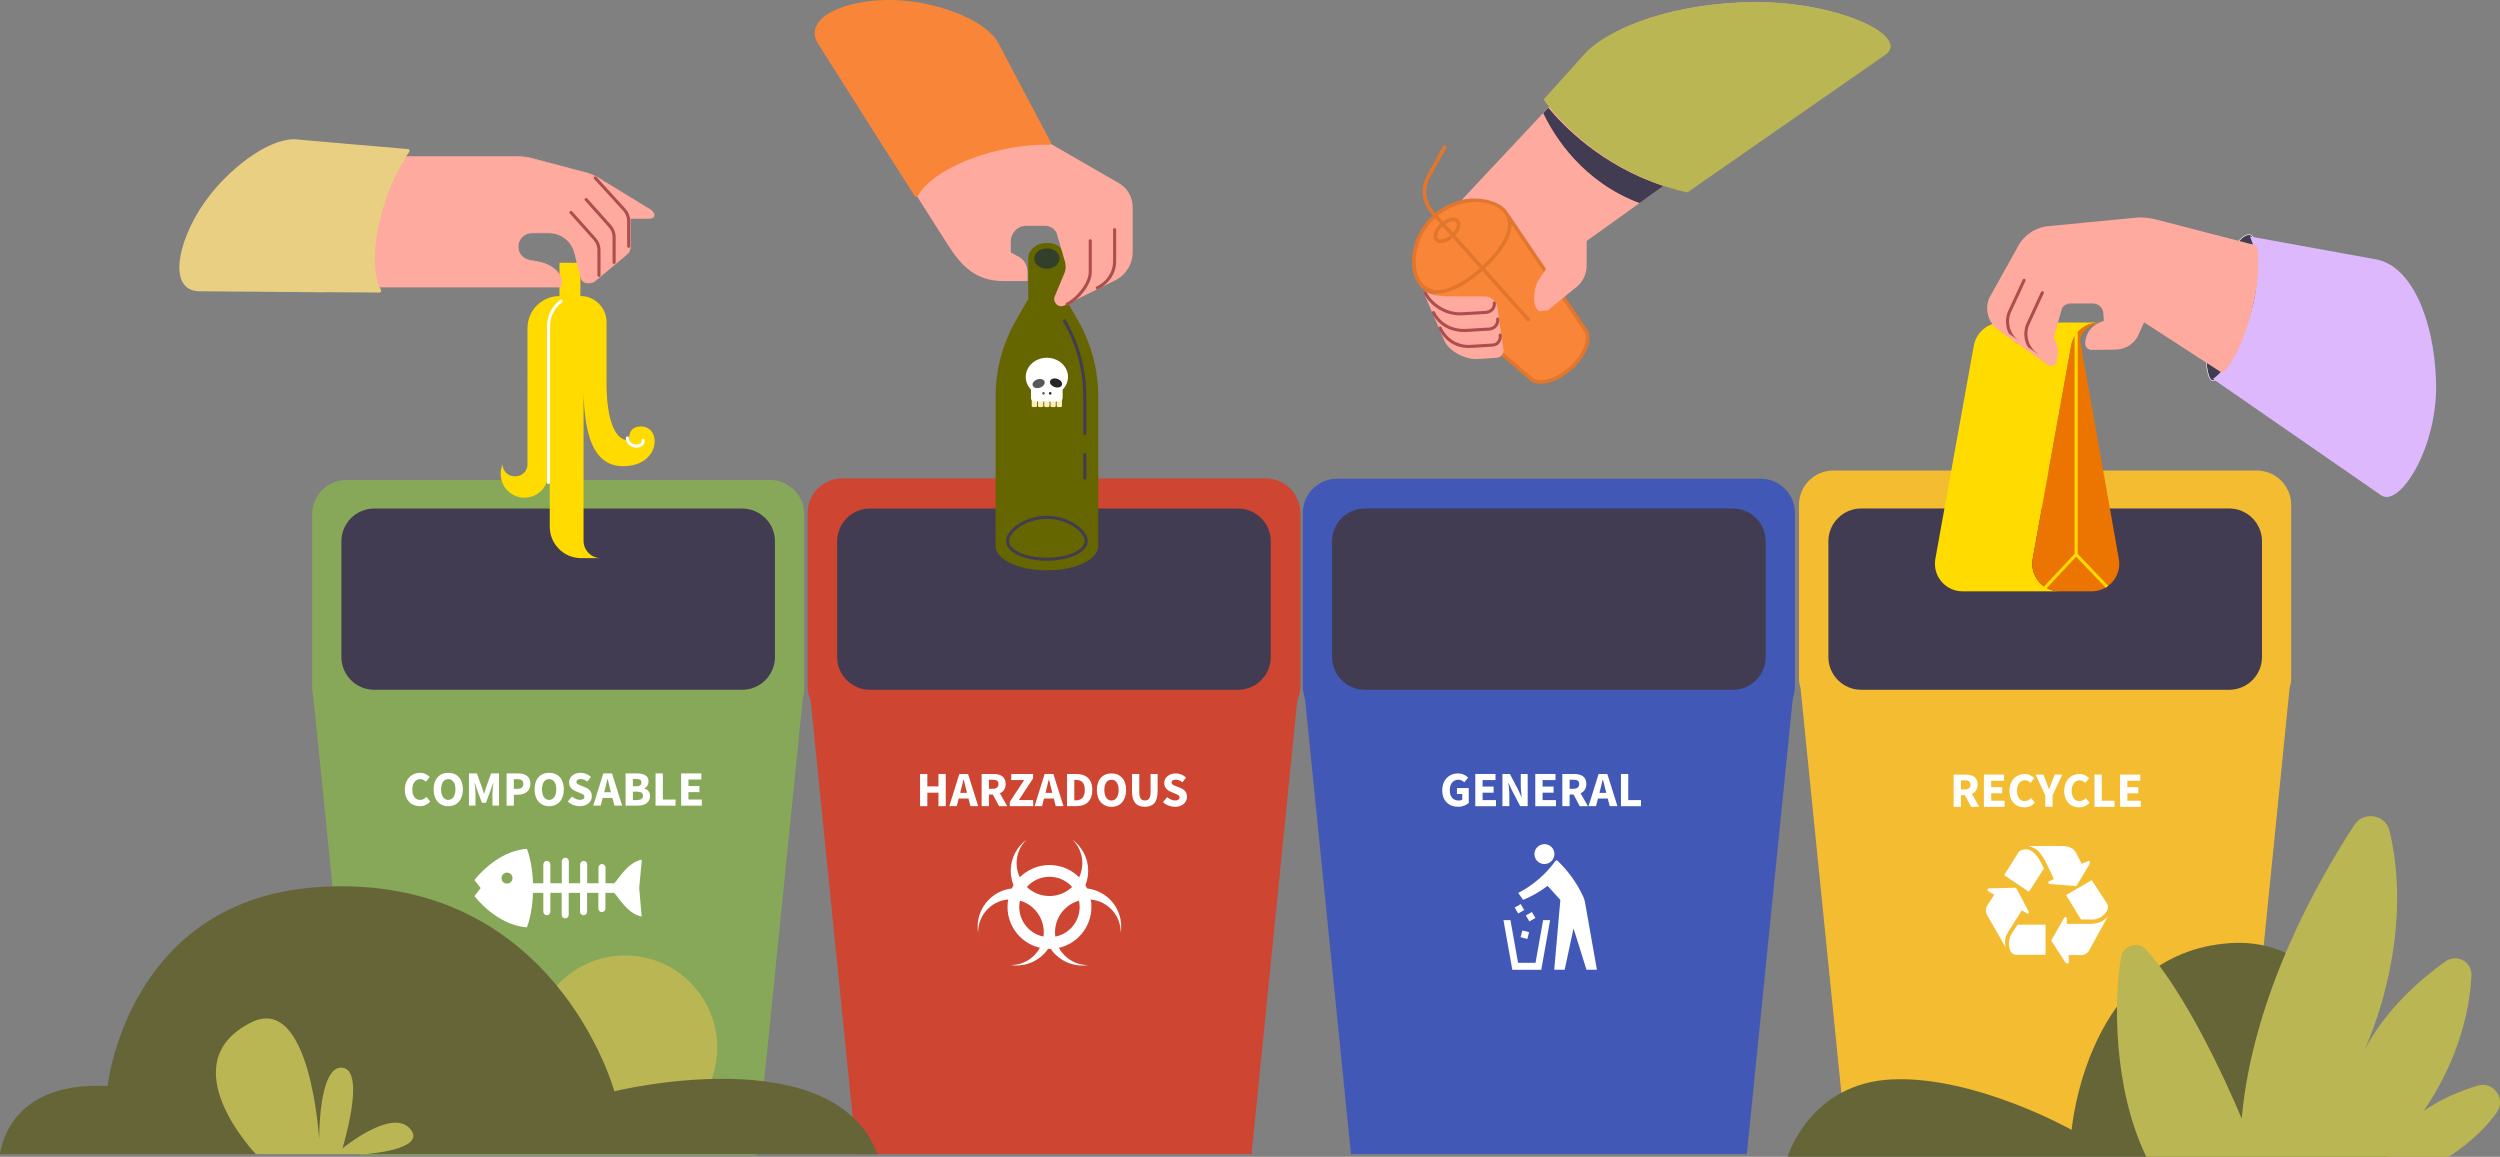 <?xml version="1.0" encoding="utf-8"?>
<!-- Generator: Adobe Illustrator 28.0.0, SVG Export Plug-In . SVG Version: 6.00 Build 0)  -->
<svg version="1.1" id="Layer_1" xmlns="http://www.w3.org/2000/svg" xmlns:xlink="http://www.w3.org/1999/xlink" x="0px" y="0px"
	 viewBox="0 0 4047.3 1872.8" style="enable-background:new 0 0 4047.3 1872.8;" xml:space="preserve">
<rect x="0" y="0" width="4047.3" height="1872.8" fill="#808080" stroke="none"/>
<style type="text/css">
	.st0{fill:#F4BD31;}
	.st1{fill:#F4BD31;stroke:#F4BD31;stroke-width:5;stroke-miterlimit:10;}
	.st2{fill:#423C52;}
	.st3{fill:#4158B7;}
	.st4{fill:#4158B7;stroke:#4158B7;stroke-width:5;stroke-miterlimit:10;}
	.st5{fill:#CE4532;}
	.st6{fill:#CE4532;stroke:#CE4532;stroke-width:6;stroke-miterlimit:10;}
	.st7{fill:#87A858;}
	.st8{fill:#87A858;stroke:#87A858;stroke-width:5;stroke-miterlimit:10;}
	.st9{fill:#FFFFFF;}
	.st10{fill:#666538;}
	.st11{fill:#BAB653;}
	.st12{fill:#FFDB00;}
	.st13{fill:#EB7500;}
	.st14{fill:none;stroke:#FFDB00;stroke-width:5;stroke-miterlimit:10;}
	.st15{fill:#423C52;stroke:#FFFFFF;stroke-miterlimit:10;}
	.st16{fill:#DEB8FC;}
	.st17{fill:#FFAA9F;}
	.st18{fill:none;stroke:#AD4D4D;stroke-width:5;stroke-linecap:round;stroke-linejoin:round;}
	.st19{fill:none;stroke:#FFAA9F;stroke-width:5;stroke-linejoin:round;}
	.st20{fill:#F98638;stroke:#E2762D;stroke-width:6;stroke-linejoin:round;}
	.st21{fill:#F98638;stroke:#E2762D;stroke-width:5.999;stroke-linejoin:round;stroke-miterlimit:4;}
	.st22{fill:none;stroke:#E2762D;stroke-width:6;stroke-linecap:round;stroke-linejoin:round;}
	.st23{opacity:0.5;fill:#BAB653;stroke:#BAB653;stroke-miterlimit:10;enable-background:new    ;}
	.st24{fill:#666600;stroke:#666600;stroke-width:5;stroke-miterlimit:10;}
	.st25{fill:none;stroke:#423C52;stroke-width:5;stroke-linecap:round;stroke-miterlimit:10;}
	.st26{fill:#323F2A;}
	.st27{fill:#666600;stroke:#423C52;stroke-width:5;stroke-miterlimit:10;}
	.st28{fill:#F98638;stroke:#F98638;stroke-width:6;stroke-linejoin:round;}
	.st29{fill:none;stroke:#F98638;stroke-width:6;stroke-linecap:round;stroke-linejoin:round;}
	.st30{fill:none;stroke:#FFFFFF;stroke-width:5;stroke-linecap:round;stroke-linejoin:round;}
	.st31{fill:#FFAA9F;stroke:#FFAA9F;stroke-miterlimit:10;}
	.st32{fill:#E9CF81;stroke:#E9CF81;stroke-width:6;stroke-linejoin:round;}
	.st33{fill:#FFEDB5;}
	.st34{fill:#59595B;}
	.st35{fill:#272525;}
</style>
<g>
	<g id="Layer_2_00000088846263029561054860000015206774924289205170_">
		<g id="Слой_1">
			<g id="TRASH_CANS">
				<polygon class="st0" points="2991,1868.3 3630.8,1868.3 3706.6,1114.7 2915,1114.7 				"/>
				<path class="st1" d="M3653.6,1150.4H2968c-29.3,0-53.1-23.8-53.1-53V817.3c0-29.3,23.8-53.1,53.1-53.1h685.6
					c29.3,0,53.1,23.8,53.1,53.1v280.1C3706.7,1126.7,3682.9,1150.4,3653.6,1150.4z"/>
				<path class="st2" d="M3608.9,1116.7h-595.8c-29.3,0-53.1-23.8-53.1-53.1V876.3c0-29.3,23.8-53.1,53.1-53.1h595.8
					c29.3,0,53.1,23.8,53.1,53.1v187.3C3661.9,1093,3638.2,1116.7,3608.9,1116.7z"/>
				<polygon class="st3" points="2187.1,1868.3 2828,1868.3 2904,1114.7 2111,1114.7 				"/>
				<path class="st4" d="M2850.3,1163.7h-685.6c-29.3,0-53.1-23.8-53.1-53V830.6c0-29.3,23.8-53.1,53.1-53.1h685.6
					c29.3,0,53.1,23.8,53.1,53.1v280.1C2903.4,1140,2879.6,1163.7,2850.3,1163.7z"/>
				<path class="st2" d="M2805.4,1116.7h-595.8c-29.3,0-53.1-23.8-53.1-53.1V876.3c0-29.3,23.8-53.1,53.1-53.1h595.8
					c29.3,0,53.1,23.8,53.1,53.1v187.3C2858.5,1093,2834.7,1116.7,2805.4,1116.7z"/>
				<polyline class="st5" points="1386.4,1868.3 1310.5,1114.7 2102.1,1114.7 2026.2,1868.3 				"/>
				<path class="st6" d="M1363.5,777.5h685.6c29.3,0,53.1,23.8,53.1,53v280.1c0,29.3-23.8,53.1-53.1,53.1h-685.6
					c-29.3,0-53.1-23.8-53.1-53.1v-280C1310.5,801.3,1334.2,777.5,1363.5,777.5z"/>
				<path class="st2" d="M1408.4,823.3h595.8c29.3,0,53.1,23.8,53.1,53v187.3c0,29.3-23.8,53.1-53.1,53.1h-595.8
					c-29.3,0-53.1-23.8-53.1-53.1V876.4C1355.3,847.1,1379.1,823.3,1408.4,823.3z"/>
				<polygon class="st7" points="1224.9,1870.3 582.4,1870.3 506.1,1116.7 1301.1,1116.7 				"/>
				<path class="st8" d="M560.9,779.5h685.5c29.3,0,53.1,23.8,53.1,53v280.1c0,29.3-23.8,53.1-53.1,53.1H560.9
					c-29.3,0-53-23.8-53-53.1v-280C507.8,803.3,531.6,779.5,560.9,779.5z"/>
				<path class="st2" d="M605.7,823.3h595.8c29.3,0,53.1,23.8,53.1,53v187.3c0,29.3-23.8,53.1-53.1,53.1H605.7
					c-29.3,0-53-23.8-53-53.1V876.4C552.7,847.1,576.4,823.3,605.7,823.3z"/>
			</g>
			<g>
				<path class="st9" d="M1039.1,1391.7c-23.4,4.3-38.4,32.6-44.9,38.5c-0.7-0.2-1.4-0.3-2.2-0.3h-11.7v-25.4c0-3.2-2.6-5.7-5.7-5.7
					s-5.7,2.6-5.7,5.7v25.4h-18.3v-30.5c0-3.2-2.6-5.7-5.7-5.7s-5.7,2.6-5.7,5.7v30.5h-18.3v-35.6c0-3.2-2.6-5.7-5.7-5.7
					s-5.7,2.6-5.7,5.7v35.6H891v-30.5c0-3.2-2.6-5.7-5.7-5.7c-3.2,0-5.7,2.6-5.7,5.7v30.5h-16.7c-1.2-35.6-9.9-55.7-9.9-55.7
					c-49.2,3.1-84.9,50.5-84.9,50.5l10,13l-10,13c0,0,35.7,47.4,84.9,50.5c0,0,8.7-20,9.9-55.7h16.7v30.5c0,3.2,2.6,5.7,5.7,5.7
					s5.7-2.6,5.7-5.7v-30.5h18.3v35.6c0,3.2,2.6,5.7,5.7,5.7c3.2,0,5.7-2.6,5.7-5.7v-35.6h18.3v30.5c0,3.2,2.6,5.7,5.7,5.7
					c3.2,0,5.7-2.6,5.7-5.7v-30.5h18.3v25.4c0,3.2,2.6,5.7,5.7,5.7c3.2,0,5.7-2.6,5.7-5.7v-25.4h11.7c0.8,0,1.5-0.1,2.2-0.3
					c6.5,5.9,21.4,34.3,44.8,38.5l-4-46L1039.1,1391.7z M820.8,1430.5c-4.9,0-8.9-4-8.9-8.9c0-4.9,4-8.9,8.9-8.9
					c4.9,0,8.9,4,8.9,8.9C829.8,1426.5,825.8,1430.5,820.8,1430.5z"/>
			</g>
			<g id="PLANTS">
				<path class="st10" d="M3864.4,1872.7H2894c0,0,35.6-119.9,170.3-125.3s289.5,81.8,289.5,81.8s24.6-286.2,255.9-302.3
					S3864.4,1872.7,3864.4,1872.7z"/>
				<path class="st11" d="M4042.1,1800.7c-31.1,44.4-78.3,72.1-78.3,72.1h-489c-54.8-111.9-52.5-260.8-40.8-323.8
					c3.6-19.1,27.4-26,40.4-11.6c78.6,86.8,154.7,273.6,154.7,273.6c18-200.8,124.8-387.5,182.5-475.5
					c15.2-23.2,50.8-16.9,57.1,10.1c41.8,178.8-38.3,349.1-41.3,355.4c34.4-66.9,92.3-116.5,131.6-144.6c18.2-13,43.4,0.8,42.1,23.1
					c-5,92.1-42.4,167.6-77.1,218.9c28.5-20,60.5-32.8,87-40.8C4036.6,1749.8,4057.4,1778.8,4042.1,1800.7z"/>
				<ellipse class="st11" cx="1012" cy="1695.9" rx="149.1" ry="149.1"/>
				<path class="st10" d="M1420.6,1868.5H0c3-22,24.9-118.1,174.2-110.3c0,0,31.9-303.7,344.2-322.3
					c379.9-22.7,476.2,330.8,476.2,330.8S1349.7,1679.2,1420.6,1868.5z"/>
				<path class="st11" d="M414.3,1868.5c0,0-140.2-146.2-8.2-213c97-49.2,110.6,189.5,110.6,189.5s-1.2-121.2,37.7-116.5
					s0,130.7,0,130.7s80-66,109.5-31.8s-74.1,41.2-74.1,41.2L414.3,1868.5z"/>
			</g>
			<g id="_4_HAND">
				<g id="PAPER_BAG">
					<path class="st12" d="M3398,522.2c-22.1,0-41.1,15.8-45,37.6l-62,343.8c-5.1,24.1,10.4,47.7,34.5,52.8c3,0.6,6.1,0.9,9.1,0.9
						h-157.5c-24.6,0-44.6-20-44.6-44.6c0-3.1,0.3-6.1,0.9-9.1l62-343.8c3.9-21.8,22.9-37.6,45-37.6L3398,522.2L3398,522.2z"/>
					<path class="st13" d="M3367.4,550.5c3.6-18.9,22.6-28.3,41.4-28.3H3398c-22.1,0-41.1,15.8-45,37.6l-62,343.8
						c-5.1,24.1,10.4,47.7,34.5,52.8c3,0.6,6.1,0.9,9.1,0.9h51.7c24.6,0,44.6-20,44.6-44.6c0-3.1-0.3-6.1-0.9-9.1L3367.4,550.5z"/>
					<polyline class="st14" points="3361.1,536.6 3361.1,897.6 3411,949.9 					"/>
					<line class="st14" x1="3310.8" y1="951.3" x2="3361.1" y2="897.6"/>
				</g>
				<g id="CLOTHES">
					<path class="st15" d="M3583,616.3c-9.3,1.5-11.5-32-11.5-32c-7-103.7,37.9-176.1,49.9-190.7c7.5-8.9,14.6-14.6,20.9-13.5
						c15.3,2.8,21.6,61.9,4.9,126.9C3635.1,553.8,3599.8,613.6,3583,616.3z"/>
					<path class="st16" d="M3582.5,613.4l273.2,189c30.4,18,91.2-79.3,88.1-183.8s-41.1-187.6-96-198.5l-205.4-37.3
						c0,0,25.4,50-0.4,130C3615.8,594.4,3582.5,613.4,3582.5,613.4z"/>
				</g>
				<g id="HAND">
					<path class="st17" d="M3643.2,501.4c-11.6,46.4-29.6,84.4-45.6,99.4l-30.1-19.5l-97.4-63.1l-12.1,26.3
						c-7,11.7-19.5,18.8-33.1,19l-38.7,0.5c-4.3,0.1-7.9-3.4-7.9-7.7c0,0,0,0,0-0.1c0-13.3,7.8-25.4,19.9-30.8l10.4-4.6l-0.9-12.6
						c0-10.7-8.7-19.4-19.4-19.4h-36.1c-6.6,0-12.7,3.3-16.2,8.8l-14,49.7c5.9,8.1,8.3,18.3,6.6,28.2l-1.6,9.3
						c-0.6,3.5-3.9,5.8-7.3,5.2c-1-0.2-1.9-0.5-2.7-1.1l-80.7-56.8c-15.1-11.2-20.7-31.1-13.7-48.5l44.8-80.2
						c9-19.5,27.7-32.8,49.1-34.8l146.1-14.1c9.6,0,19.2,1.2,28.5,3.6l126.4,32.7l34,8.8C3656.1,421.8,3653.6,459.8,3643.2,501.4z"
						/>
					<path class="st18" d="M3276.8,453.8l-23.8,51.4c-7,17.4-1.3,37.3,13.7,48.5"/>
					<path class="st18" d="M3306.4,473.9l-23.7,51.4c-7,17.4-1.3,37.3,13.7,48.5"/>
					<path class="st19" d="M3643.2,501.4c-11.6,46.4-29.6,84.4-45.6,99.4l-30.1-19.5l-97.4-63.1l-12.1,26.3
						c-7,11.7-19.5,18.8-33.1,19l-38.7,0.5c-4.3,0.1-7.9-3.4-7.9-7.7c0,0,0,0,0-0.1c0-13.3,7.8-25.4,19.9-30.8l10.4-4.6l-0.9-12.6
						c0-10.7-8.7-19.4-19.4-19.4h-36.1c-6.6,0-12.7,3.3-16.2,8.8l-14,49.7c5.9,8.1,8.3,18.3,6.6,28.2l-1.6,9.3
						c-0.6,3.5-3.9,5.8-7.3,5.2c-1-0.2-1.9-0.5-2.7-1.1l-80.7-56.8c-15.1-11.2-20.7-31.1-13.7-48.5l44.8-80.2
						c9-19.5,27.7-32.8,49.1-34.8l146.1-14.1c9.6,0,19.2,1.2,28.5,3.6l126.4,32.7l34,8.8C3656.1,421.8,3653.6,459.8,3643.2,501.4z"
						/>
				</g>
			</g>
			<g id="_3_HAND">
				<g id="PLASTIC_CUP">
					<path class="st20" d="M2435.8,341.2l129.4,191l0,0l2.8,4.2l0,0c7.2,14.7-3.1,40.1-25.3,59.9s-48.6,27.3-62.4,18.4l0,0l-3.8-3.3
						l0,0l-175.2-150L2435.8,341.2z"/>
					<path class="st20" d="M2435.8,341.2c21.1,23.6,0.2,60.9-36.9,94.1s-76.6,49.7-97.7,26.1s-15.9-78.4,21.3-111.6
						S2414.7,317.6,2435.8,341.2z"/>
					
						<ellipse transform="matrix(0.746 -0.666 0.666 0.746 347.22 1654.96)" class="st21" cx="2342.3" cy="372.5" rx="22.8" ry="12.5"/>
					<path class="st22" d="M2474.1,517.4L2319.2,344c-14.4-16.1-17-39.5-6.6-58.4l26.2-47.6"/>
				</g>
				<g id="HAND-2">
					<path class="st17" d="M3042,50.6l-50.2,36l-423.1,303.5v39.8c0,15.1-7.5,29.1-20,37.5l-43,35.1l-13.5,1.3
						c-12.1-7.6-9.6-31.8-3.4-47.2l14.1-21.1l-57.3-84.8l-8-11.4c-13.3-14.9-43.8-21.7-71.1-15.7L2589.3,86l36.9-39.4
						c52.6-24.4,129.3-42.9,217.5-42.9C2929.8,3.7,3007.7,26.6,3042,50.6z"/>
					<path class="st2" d="M2693.1,300.9l-38.9,27.9c-91.3-34.5-136.9-106.1-155.8-145.6l8.2-8.7
						C2530.5,203.3,2593.5,269,2693.1,300.9z"/>
					<g id="FINGERS">
						<path class="st17" d="M2338.5,552c8.6,17.8,34.6,30.5,54.4,29.2l30-2c6.6-0.4,11.5-6.1,11.1-12.7c0-0.3-0.1-0.6-0.1-0.9
							l-9.7-67.8c-1.5-10.3-10.3-18-20.8-18H2343c-11,0-24.9-2-35-7.6c-1-0.6-2.2-0.2-2.7,0.7c-0.3,0.6-0.4,1.2-0.1,1.8L2338.5,552z
							"/>
						<path class="st18" d="M2331.4,531c9.5,20,28.1,31.2,49.9,29.8l35.8-2.2c7.6-0.5,12.7-8.3,11.6-16.1"/>
						<path class="st18" d="M2320.6,506c10.5,20,30.2,30.3,54.2,28.9l36.4-2.2c8.4-0.5,14.6-8.5,13.4-16.2"/>
						<path class="st18" d="M2307.4,474.5c10.9,20,34.5,35,59.6,33.5l38.1-2.2c8.8-0.5,15.2-7.5,14-15.2"/>
					</g>
				</g>
				<g id="CLOTHES-2">
					<path class="st23" d="M3055,86h0.9l-324.2,225.1c-152.5-33.2-232.4-150-232.4-150l67.6-75.1c38.5-40.7,144.6-82.3,276.8-82.3
						C2974.7,3.7,3086.8,56.8,3055,86z"/>
					<path class="st11" d="M2731.7,311.2c-152.5-33.2-232.4-150-232.4-150l67.6-75.1c38.5-40.7,144.6-82.3,276.8-82.3
						s245.1,54,210.4,83L2731.7,311.2z"/>
				</g>
			</g>
			<g id="_2_HAND">
				<g id="BOTTLE">
					<path class="st24" d="M1775.5,642v241.7c0,20.5-36.1,37.1-80.6,37.1s-80.6-16.6-80.6-37.1V642c0-43,11.3-85.3,32.8-122.5
						l20-34.6V418c0-12.3,12.4-22.3,27.8-22.3s27.8,10,27.8,22.3v66.9l20,34.6C1764.2,556.7,1775.5,599,1775.5,642z"/>
					<line class="st25" x1="1756.2" y1="735.9" x2="1756.2" y2="774"/>
					<path class="st25" d="M1723.4,519.4c21.5,37.3,32.8,79.5,32.8,122.6v59.9"/>
					<ellipse class="st26" cx="1694.9" cy="418.6" rx="20.5" ry="16.5"/>
					<path class="st27" d="M1758.5,876c0,16.2-28.5,29.3-63.7,29.3s-63.7-13.2-63.7-29.3s28.5-38.5,63.7-38.5
						S1758.5,859.8,1758.5,876z"/>
				</g>
				<g id="HAND-3">
					<path class="st17" d="M1833.7,335.1v73.3c0,19.2-10.9,36.8-28.2,45.4l-82,40.7c-10.2,5.1-20.8-6-15.4-16l15.3-36.7
						c2.3-5.5,2.6-11.5,1-17.2l-14-48c-3.8-6.8-11-11.1-18.8-11.1h-29.8c-14,0-25.4,11.3-25.4,25.4l0,0v17.8l14.1,7.7
						c8.8,5.3,13.1,14.7,13.1,24.9V455h-39c-43.4,0-66.9-22.2-90.2-58.9l-51.1-80.4c15.4-29,66.8-59.4,131.9-74.8
						c29.9-7.1,58.6-10.1,83.4-9.4l0,0l112.6,64.9C1825.2,304.3,1833.7,319.1,1833.7,335.1z"/>
					<path class="st18" d="M1776.4,466.1c17.2-8.5,28.1-24.2,28.1-43.5v-50.7"/>
					<path class="st18" d="M1727.4,492.5c17.2-8.5,37.6-32.7,37.6-52v-50.7"/>
				</g>
				<g id="CLOTHES-3">
					<path class="st28" d="M1663,164.8c-29.3-3.4-66.6-0.5-105.8,9.5c-56,14.3-101.6,39.5-122.6,65L1326.1,67.8
						c-23.8-41.4,58.4-71,137.7-63.7c62.8,5.7,134.9,33.7,151.6,70.4L1663,164.8z"/>
					<path class="st28" d="M1698.6,231.4c-24.9-0.6-53.6,2.4-83.4,9.4c-65.1,15.4-116.5,45.8-131.9,74.8l-48.6-76.4
						c21-25.5,66.6-50.7,122.6-64.9c39.2-10,76.4-12.9,105.8-9.5l35,66.2L1698.6,231.4z"/>
					<circle class="st29" cx="1642.4" cy="195.4" r="12.5"/>
				</g>
			</g>
			<g id="_1_HAND">
				<g id="BANANA">
					<path class="st12" d="M944.7,602.1v273.4c0,15.5,12.6,28.1,28.1,28.1h-31.9c-28.1,0-50.9-22.8-50.9-50.9l0,0v-83.6l-5.4,13
						c-8.2,19.6-30.8,28.8-50.4,20.6c-18.7-7.8-28.1-28.8-21.6-47.9l1-3c0,10.6,8.6,19.2,19.2,19.2h2c10.6,0,19.2-8.6,19.2-19.2
						V531.1c0-28.6,23.2-51.8,51.8-51.8l0,0v-53.8h33.8v53.7l0,0c23.3,0,42.3,18.9,42.3,42.2c0,0,0,0,0,0.1v100.3
						c0,23.2,2.9,91.8,36.7,91.1c0,0-3.6-22.9,19.6-22.5c33.8,0.6,30.9,63.9-28.9,64.3C951,755.3,943,681.1,944.7,602.1z"/>
					<path class="st30" d="M888,781.1V528c0-16,7.6-31,20.4-40.6"/>
					<path class="st30" d="M1015.7,709c-0.6,14.8,25.6,18.6,25.6,4"/>
				</g>
				<g id="HAND-4">
					<path class="st31" d="M1050.3,353.5h-30v46.8c0,4.5-2,8.7-5.5,11.6l-52.7,43.9c-4.6,2.7-13.3,3.9-18.9-0.9
						c-1.5-1.6-2.5-3.6-3.1-5.7L930,408.3c-5.2-18.5-22-31.3-41.3-31.3H861c-12.3,0-22.3,10-22.3,22.3c0,10.7,7.6,19.9,18.2,21.9
						l17.2,3.3c19.3,3.7,41.8,21.1,33.3,40.2h-291c-20.5,0-49.7-47.5-54.6-105.6c-5.9-71.1,7.9-105.6,28.4-105.6h246.6
						c10,0,19.9,1.4,29.5,4.3l83.8,22.2c10.8,3.2,18.5,7.3,27.7,13.7l76.1,46.5c3.6,3.1,6.4,7.1,4.4,10.5
						C1057.1,352.9,1052.9,353.5,1050.3,353.5z"/>
					<path class="st18" d="M963.7,288.1l47.2,51.8c4.4,4.9,6.9,11.2,6.9,17.8v41"/>
					<path class="st18" d="M948.9,323l38.4,43c4.4,4.9,6.9,11.2,6.9,17.8v41"/>
					<path class="st18" d="M924.4,343.9l38.4,43c4.4,4.9,6.9,11.2,6.9,17.8v41"/>
				</g>
			</g>
		</g>
	</g>
</g>
<path class="st32" d="M584.8,237.9c-18.8,22.8-36.5,55.7-49.4,94c-18.4,54.8-21.9,106.8-11.8,138.3l-202.9-1.7
	c-47.7-2.4-28-87.6,21.1-150.3c38.8-49.6,101.4-95.1,141.4-89.2L584.8,237.9z"/>
<path class="st32" d="M660.1,244c-14,20.6-27.1,46.3-37.3,75.2c-22.3,63.1-24.7,122.7-8.7,151.4l-90.5-0.6
	c-10-31.5-6.5-83.5,11.9-138.2c12.8-38.3,30.6-71.2,49.4-94l74.6,6.5L660.1,244z"/>
<g>
	<g>
		<path class="st9" d="M655.4,1278.4c0-17.3,11.4-27.3,24.6-27.3c6.7,0,12.2,3.2,15.7,6.8l-6.2,7.6c-2.6-2.4-5.4-4.2-9.2-4.2
			c-7.2,0-12.8,6.3-12.8,16.8c0,10.7,5,16.9,12.6,16.9c4.3,0,7.7-2.1,10.2-4.9l6.2,7.4c-4.3,5-10.1,7.7-16.8,7.7
			C666.5,1305.2,655.4,1296,655.4,1278.4z"/>
		<path class="st9" d="M702,1277.9c0-17,9.6-26.8,23.7-26.8c14.1,0,23.7,9.8,23.7,26.8c0,17-9.6,27.3-23.7,27.3
			C711.6,1305.2,702,1294.9,702,1277.9z M737.3,1277.9c0-10.5-4.5-16.6-11.6-16.6c-7.1,0-11.6,6.2-11.6,16.6s4.5,17.1,11.6,17.1
			C732.8,1295,737.3,1288.4,737.3,1277.9z"/>
		<path class="st9" d="M759.2,1252.1H772l8.5,23.2c1,3.1,2,6.4,3,9.6h0.3c1-3.2,1.9-6.5,3-9.6l8.2-23.2h12.9v52.1h-10.7v-19.1
			c0-5.1,1-12.7,1.5-17.7h-0.3l-4.3,12.3l-7.4,20h-6.5l-7.4-20l-4.2-12.3h-0.3c0.6,5,1.5,12.6,1.5,17.7v19.1h-10.6V1252.1z"/>
		<path class="st9" d="M820.1,1252.1h17.9c11.5,0,20.7,4.1,20.7,16.8c0,12.3-9.4,17.7-20.4,17.7h-6.4v17.7h-11.8V1252.1z
			 M837.7,1277.1c6.5,0,9.5-2.9,9.5-8.3c0-5.5-3.5-7.4-9.9-7.4h-5.4v15.7H837.7z"/>
		<path class="st9" d="M865.4,1277.9c0-17,9.6-26.8,23.7-26.8c14.1,0,23.7,9.8,23.7,26.8c0,17-9.6,27.3-23.7,27.3
			C875,1305.2,865.4,1294.9,865.4,1277.9z M900.6,1277.9c0-10.5-4.5-16.6-11.6-16.6c-7.1,0-11.6,6.2-11.6,16.6s4.5,17.1,11.6,17.1
			C896.1,1295,900.6,1288.4,900.6,1277.9z"/>
		<path class="st9" d="M919.2,1297.6l6.8-8.1c3.7,3.2,8.5,5.4,12.8,5.4c4.9,0,7.3-1.9,7.3-5c0-3.3-3-4.3-7.5-6.2l-6.8-2.9
			c-5.4-2.2-10.5-6.6-10.5-14.2c0-8.6,7.7-15.5,18.6-15.5c6,0,12.3,2.4,16.8,6.8l-6,7.4c-3.4-2.6-6.7-4.1-10.8-4.1
			c-4.1,0-6.7,1.7-6.7,4.7c0,3.2,3.4,4.4,8,6.2l6.6,2.7c6.4,2.6,10.3,6.8,10.3,14.2c0,8.7-7.2,16.2-19.6,16.2
			C931.7,1305.2,924.5,1302.6,919.2,1297.6z"/>
		<path class="st9" d="M976.7,1252.1h14.1l16.4,52.1h-12.5l-6.8-26.4c-1.4-5.2-2.8-11.4-4.2-16.8h-0.3c-1.3,5.5-2.7,11.6-4.1,16.8
			l-6.8,26.4h-12.1L976.7,1252.1z M971.1,1282.6h25.1v9.2h-25.1V1282.6z"/>
		<path class="st9" d="M1012.9,1252.1h17.8c10.8,0,19.2,3,19.2,12.9c0,4.7-2.6,9.7-6.9,11.3v0.3c5.3,1.4,9.4,5.3,9.4,12.3
			c0,10.6-9,15.4-20.3,15.4h-19.3V1252.1z M1030.2,1272.9c5.7,0,8.2-2.4,8.2-6.2c0-4-2.7-5.6-8.2-5.6h-5.6v11.8H1030.2z
			 M1031.2,1295.1c6.4,0,9.7-2.3,9.7-7c0-4.6-3.3-6.4-9.7-6.4h-6.6v13.5H1031.2z"/>
		<path class="st9" d="M1061.3,1252.1h11.8v42.3h20.6v9.9h-32.4V1252.1z"/>
		<path class="st9" d="M1102.7,1252.1h32.7v9.9h-20.9v10.5h17.8v9.9h-17.8v12h21.7v9.9h-33.5V1252.1z"/>
	</g>
</g>
<g>
	<g>
		<path class="st9" d="M1489.5,1253h11.8v20.1h18V1253h11.8v52.1h-11.8v-21.8h-18v21.8h-11.8V1253z"/>
		<path class="st9" d="M1553.1,1253h14.1l16.4,52.1h-12.5l-6.8-26.4c-1.4-5.2-2.8-11.4-4.2-16.8h-0.3c-1.3,5.5-2.7,11.6-4.1,16.8
			l-6.8,26.4h-12.1L1553.1,1253z M1547.5,1283.6h25.1v9.2h-25.1V1283.6z"/>
		<path class="st9" d="M1589.2,1253h18.8c11.1,0,20.1,3.8,20.1,16.2c0,12-9.1,17.1-20.1,17.1h-7v18.8h-11.8V1253z M1607,1277
			c6.2,0,9.5-2.7,9.5-7.8c0-5.2-3.3-6.9-9.5-6.9h-6v14.7H1607z M1605.8,1283.3l8.2-7.5l16.6,29.4h-13.2L1605.8,1283.3z"/>
		<path class="st9" d="M1634.9,1298l23.1-35.1h-20.9v-9.9h35.4v7.1l-23.1,35.1h23.2v9.9h-37.8V1298z"/>
		<path class="st9" d="M1691.2,1253h14.1l16.4,52.1h-12.5l-6.8-26.4c-1.4-5.2-2.8-11.4-4.2-16.8h-0.3c-1.3,5.5-2.7,11.6-4.1,16.8
			l-6.8,26.4h-12.1L1691.2,1253z M1685.7,1283.6h25.1v9.2h-25.1V1283.6z"/>
		<path class="st9" d="M1727.4,1253h14.7c15.9,0,26.2,7.9,26.2,25.8s-10.3,26.3-25.5,26.3h-15.4V1253z M1741.4,1295.7
			c8.8,0,14.8-4.3,14.8-16.8s-6-16.4-14.8-16.4h-2.2v33.2H1741.4z"/>
		<path class="st9" d="M1775.7,1278.9c0-17,9.6-26.8,23.7-26.8c14.1,0,23.7,9.8,23.7,26.8c0,17-9.6,27.3-23.7,27.3
			C1785.3,1306.1,1775.7,1295.9,1775.7,1278.9z M1811,1278.9c0-10.5-4.5-16.6-11.6-16.6c-7.1,0-11.6,6.2-11.6,16.6
			s4.5,17.1,11.6,17.1C1806.5,1295.9,1811,1289.3,1811,1278.9z"/>
		<path class="st9" d="M1832.6,1281v-28h11.8v29.2c0,10.2,3.2,13.7,9.1,13.7c5.9,0,9.2-3.5,9.2-13.7V1253h11.4v28
			c0,17.5-7.1,25.1-20.6,25.1S1832.6,1298.5,1832.6,1281z"/>
		<path class="st9" d="M1882.7,1298.6l6.8-8.1c3.7,3.2,8.5,5.4,12.8,5.4c4.9,0,7.3-1.9,7.3-5c0-3.3-3-4.3-7.5-6.2l-6.8-2.9
			c-5.4-2.2-10.5-6.6-10.5-14.2c0-8.6,7.7-15.5,18.6-15.5c6,0,12.3,2.4,16.8,6.8l-6,7.4c-3.4-2.6-6.7-4.1-10.8-4.1
			c-4.1,0-6.7,1.7-6.7,4.7c0,3.2,3.4,4.4,8,6.2l6.6,2.7c6.4,2.6,10.3,6.8,10.3,14.2c0,8.7-7.2,16.2-19.6,16.2
			C1895.2,1306.1,1888,1303.5,1882.7,1298.6z"/>
	</g>
</g>
<g>
	<g>
		<path class="st9" d="M2334.9,1279.4c0-17.3,11.5-27.3,25.4-27.3c7.6,0,12.9,3.2,16.5,6.8l-6.2,7.6c-2.6-2.4-5.4-4.2-9.8-4.2
			c-8,0-13.7,6.3-13.7,16.8c0,10.7,4.9,16.9,14.7,16.9c2.1,0,4.3-0.5,5.5-1.6v-9h-8.6v-9.6h19.1v24c-3.6,3.5-9.9,6.3-17.2,6.3
			C2346.1,1306.1,2334.9,1297,2334.9,1279.4z"/>
		<path class="st9" d="M2388.4,1253h32.7v9.9h-20.9v10.5h17.8v9.9h-17.8v12h21.7v9.9h-33.5V1253z"/>
		<path class="st9" d="M2432.3,1253h12.1l13.6,25.9l5.2,11.5h0.3c-0.6-5.5-1.5-12.8-1.5-19V1253h11.2v52.1h-12.1l-13.6-26l-5.2-11.4
			h-0.3c0.6,5.8,1.5,12.7,1.5,18.9v18.5h-11.2V1253z"/>
		<path class="st9" d="M2485.5,1253h32.7v9.9h-20.9v10.5h17.8v9.9h-17.8v12h21.7v9.9h-33.5V1253z"/>
		<path class="st9" d="M2529.3,1253h18.8c11.1,0,20.1,3.8,20.1,16.2c0,12-9.1,17.1-20.1,17.1h-7v18.8h-11.8V1253z M2547.1,1277
			c6.2,0,9.5-2.7,9.5-7.8c0-5.2-3.3-6.9-9.5-6.9h-6v14.7H2547.1z M2545.9,1283.3l8.2-7.5l16.6,29.4h-13.2L2545.9,1283.3z"/>
		<path class="st9" d="M2588,1253h14.1l16.4,52.1H2606l-6.8-26.4c-1.4-5.2-2.8-11.4-4.2-16.8h-0.3c-1.3,5.5-2.7,11.6-4.1,16.8
			l-6.8,26.4h-12.1L2588,1253z M2582.5,1283.6h25.1v9.2h-25.1V1283.6z"/>
		<path class="st9" d="M2624.2,1253h11.8v42.3h20.6v9.9h-32.4V1253z"/>
	</g>
</g>
<g>
	<g>
		<path class="st9" d="M3162.8,1254h18.8c11.1,0,20.1,3.8,20.1,16.2c0,12-9.1,17.1-20.1,17.1h-7v18.8h-11.8V1254z M3180.6,1278
			c6.2,0,9.5-2.7,9.5-7.8c0-5.2-3.3-6.9-9.5-6.9h-6v14.7H3180.6z M3179.4,1284.2l8.2-7.5l16.6,29.4H3191L3179.4,1284.2z"/>
		<path class="st9" d="M3211.8,1254h32.7v9.9h-20.9v10.5h17.8v9.9h-17.8v12h21.7v9.9h-33.5V1254z"/>
		<path class="st9" d="M3253.2,1280.3c0-17.3,11.4-27.3,24.6-27.3c6.7,0,12.2,3.2,15.7,6.8l-6.2,7.6c-2.6-2.4-5.4-4.2-9.2-4.2
			c-7.2,0-12.8,6.3-12.8,16.8c0,10.7,5,16.9,12.6,16.9c4.3,0,7.7-2.1,10.2-4.9l6.2,7.4c-4.3,5-10.1,7.7-16.8,7.7
			C3264.2,1307.1,3253.2,1297.9,3253.2,1280.3z"/>
		<path class="st9" d="M3311.2,1287.5l-15.7-33.5h12.6l4.7,12c1.4,3.9,2.8,7.5,4.2,11.6h0.3c1.5-4,3-7.7,4.4-11.6l4.7-12h12.3
			l-15.7,33.5v18.6h-11.8V1287.5z"/>
		<path class="st9" d="M3341.8,1280.3c0-17.3,11.4-27.3,24.6-27.3c6.7,0,12.2,3.2,15.7,6.8l-6.2,7.6c-2.6-2.4-5.4-4.2-9.2-4.2
			c-7.2,0-12.8,6.3-12.8,16.8c0,10.7,5,16.9,12.6,16.9c4.3,0,7.7-2.1,10.2-4.9l6.2,7.4c-4.3,5-10.1,7.7-16.8,7.7
			C3352.8,1307.1,3341.8,1297.9,3341.8,1280.3z"/>
		<path class="st9" d="M3390.8,1254h11.8v42.3h20.6v9.9h-32.4V1254z"/>
		<path class="st9" d="M3432.2,1254h32.7v9.9H3444v10.5h17.8v9.9H3444v12h21.7v9.9h-33.5V1254z"/>
	</g>
</g>
<path class="st9" d="M1699,1419.4c27,0,48.9,21.9,48.9,48.9c0,27-21.9,48.9-48.9,48.9c-27,0-48.9-21.9-48.9-48.9
	C1650.1,1441.4,1672.1,1419.4,1699,1419.4 M1699,1400.4c-37.5,0-67.9,30.4-67.9,67.9c0,37.5,30.4,67.9,67.9,67.9
	c37.5,0,67.9-30.4,67.9-67.9C1766.9,1430.8,1736.5,1400.4,1699,1400.4L1699,1400.4z"/>
<path class="st9" d="M1797,1456.2c-11.7-11.7-26.8-17.7-42.1-18.2c4.3-8.5,6.8-18,6.8-28.2c0-20.8-10.2-39.2-25.7-50.6
	c10,9.7,16.2,23.2,16.2,38.2c0,29.4-23.8,53.2-53.2,53.2c-29.4,0-53.2-23.8-53.2-53.2c0-15,6.2-28.5,16.2-38.2
	c-15.6,11.4-25.7,29.8-25.7,50.6c0,10.1,2.5,19.7,6.7,28.2c-15.3,0.5-30.4,6.6-42,18.2c-14.7,14.7-20.5,34.9-17.5,53.9
	c-0.2-13.9,4.9-27.9,15.5-38.5c20.8-20.8,54.4-20.8,75.2,0c20.8,20.8,20.8,54.4,0,75.2c-10.6,10.6-24.6,15.8-38.5,15.5
	c19.1,3,39.3-2.8,53.9-17.5c3.7-3.7,6.8-7.8,9.3-12c2.6,4.3,5.6,8.4,9.3,12.1c14.7,14.7,34.9,20.5,53.9,17.5
	c-13.9,0.2-27.9-4.9-38.5-15.5c-20.8-20.8-20.8-54.4,0-75.2c20.8-20.8,54.4-20.8,75.2,0c10.6,10.6,15.8,24.6,15.5,38.5
	C1817.5,1491.1,1811.7,1470.9,1797,1456.2z"/>
<path class="st9" d="M3273.2,1473.7l9,5.4c1.5,0,2.2-0.6,2.2-1.9c-0.1-1.2-0.5-2.3-1-3.3l-19.6-36.7l-43.3,1c-1.5-0.1-2.8,1-2.9,2.5
	c0,0.2,0,0.4,0,0.6c0,0.5,0.6,1,1.9,1.9l9,5.4l-9.7,14.8c-2.2,3.1-3.6,6.7-3.9,10.5c0.1,3,1,5.9,2.6,8.4l29.5,51.4
	c-0.7-3-1-6.1-1-9.2c0.1-5.5,1.8-10.9,4.9-15.5L3273.2,1473.7L3273.2,1473.7z"/>
<path class="st9" d="M3284.6,1443.8l24.3-37.8c-9.1-20.7-18.7-31-28.9-31c-6.2,0-10.3,1.7-12.4,5.1l-23,36.7L3284.6,1443.8z"/>
<path class="st9" d="M3264.7,1545.7h46.9V1497h-45.2c-3.8,5.2-7.3,10.5-10.5,16.1c-2.2,4.2-3.4,8.9-3.5,13.7
	c0,12.6,4.1,18.9,12.2,18.9H3264.7z"/>
<path class="st9" d="M3361.3,1434.8l21-35c0.7-1.2,1-2.5,1-3.8c0-1.6-0.5-2.4-1.6-2.4c-0.7,0.4-1.4,0.6-2.1,0.8l-9.6,4l-8.7-17.2
	c-3.8-7.7-11.5-11.6-23.2-11.6h-54.4c4.8,1.2,9.4,3.2,13.5,5.9c5.6,4.4,11.3,12.7,17.1,24.8l10.8,22.7l-7.9,3.8
	c-0.8,0.4-1.3,1.2-1.2,2.1c0,1.3,0.8,2.1,2.5,2.2l43,3.5L3361.3,1434.8z"/>
<path class="st9" d="M3382.2,1538.5l30.4-55.2c-3.9,4.7-8.9,8.3-14.6,10.3c-5.9,1.6-12,2.3-18.1,2.1H3346v-7c0-2.7-0.7-4.1-2-4.1
	c-0.8-0.1-1.6,0.3-2.1,1l-21.2,37.1l22.2,34.1c1.7,2.6,3.1,3.5,4.3,3c1.2-0.5,1.9-1,1.9-2v-11.6h18.8c6,0.5,11.7-2.6,14.5-7.8
	H3382.2z"/>
<path class="st9" d="M3369,1488.7h20.2c5.6-0.3,10.9-2.6,15.1-6.4c5.6-4.4,8.3-9.1,8.3-14c-0.1-2.4-0.8-4.8-2.2-6.7l-24.1-36.7
	l-41.4,24.1L3369,1488.7z"/>
<g>
	<path class="st33" d="M1676.8,659h-4.4c-1.1,0-2.1-1-2.1-2.1v-13.4c0-1.2,0.9-2.1,2.1-2.1h4.4c1.1,0,2.1,1,2.1,2.1v13.4
		C1678.8,658,1677.9,659,1676.8,659z"/>
	<path class="st33" d="M1686.9,659h-4.4c-1.1,0-2.1-1-2.1-2.1v-13.4c0-1.2,0.9-2.1,2.1-2.1h4.4c1.1,0,2.1,1,2.1,2.1v13.4
		C1688.9,658,1688,659,1686.9,659z"/>
	<path class="st33" d="M1717.2,659h-4.4c-1.1,0-2.1-1-2.1-2.1v-13.4c0-1.2,0.9-2.1,2.1-2.1h4.4c1.1,0,2.1,1,2.1,2.1v13.4
		C1719.3,658,1718.4,659,1717.2,659z"/>
	<path class="st33" d="M1707.1,659h-4.4c-1.1,0-2.1-1-2.1-2.1v-13.4c0-1.2,0.9-2.1,2.1-2.1h4.4c1.1,0,2.1,1,2.1,2.1v13.4
		C1709.2,658,1708.3,659,1707.1,659z"/>
	<path class="st33" d="M1697,659h-4.4c-1.1,0-2.1-1-2.1-2.1v-13.4c0-1.2,0.9-2.1,2.1-2.1h4.4c1.1,0,2.1,1,2.1,2.1v13.4
		C1699.1,658,1698.1,659,1697,659z"/>
</g>
<path class="st9" d="M1729,610.2c0-17.1-15.3-31-34.2-31c-18.9,0-34.2,13.9-34.2,31c0,7.9,3.2,15,8.5,20.5v13.6
	c0,3.2,2.5,5.8,5.6,5.8h40c3.1,0,5.6-2.6,5.6-5.8v-13.6C1725.7,625.3,1729,618.1,1729,610.2z"/>
<ellipse transform="matrix(0.95 -0.314 0.314 0.95 -109.933 558.812)" class="st34" cx="1680.5" cy="620.8" rx="10.1" ry="7"/>
<ellipse transform="matrix(0.314 -0.95 0.95 0.314 583.228 2048.727)" class="st35" cx="1709.1" cy="620.8" rx="7" ry="10.1"/>
<ellipse class="st34" cx="1689.4" cy="636.8" rx="2.1" ry="2.1"/>
<ellipse class="st35" cx="1700.2" cy="636.8" rx="2.1" ry="2.1"/>
<path class="st9" d="M2461.7,1517.2l10.9,2.9l2.9-10.9l-10.9-2.9L2461.7,1517.2"/>
<path class="st9" d="M2480,1476.4l-9.8,5.6l5.7,9.7l9.8-5.6L2480,1476.4"/>
<path class="st9" d="M2461.9,1463.6l-9.8,5.6l5.7,9.7l9.8-5.6L2461.9,1463.6"/>
<path class="st9" d="M2495.2,1570l14.3-80.4h-11.3l-12.3,69.1h-28.3l-12.3-69.1H2434l14.3,80.4H2495.2"/>
<path class="st9" d="M2565.9,1460.4c-0.5-3.1-1.5-6-2.8-8.8h0c-10.1-21.9-24.2-41.5-41.4-58c-0.4-0.4-1-0.7-1.7-0.7
	c-0.8,0-1.5,0.4-2,1c-15.6,21.6-36.2,39.4-60.1,51.7l7.9,11.2c14.3-5.8,27.6-13.4,39.6-22.7l20.7,22.8l-9.9,113h16.9l14.3-66.9
	l21,66.9h16.9L2565.9,1460.4"/>
<path class="st9" d="M2500.3,1398.8c8.9,0,16.2-7.2,16.2-16.1c0-8.9-7.2-16.1-16.2-16.1c-8.9,0-16.2,7.2-16.2,16.1
	C2484.1,1391.6,2491.3,1398.8,2500.3,1398.8"/>
</svg>
